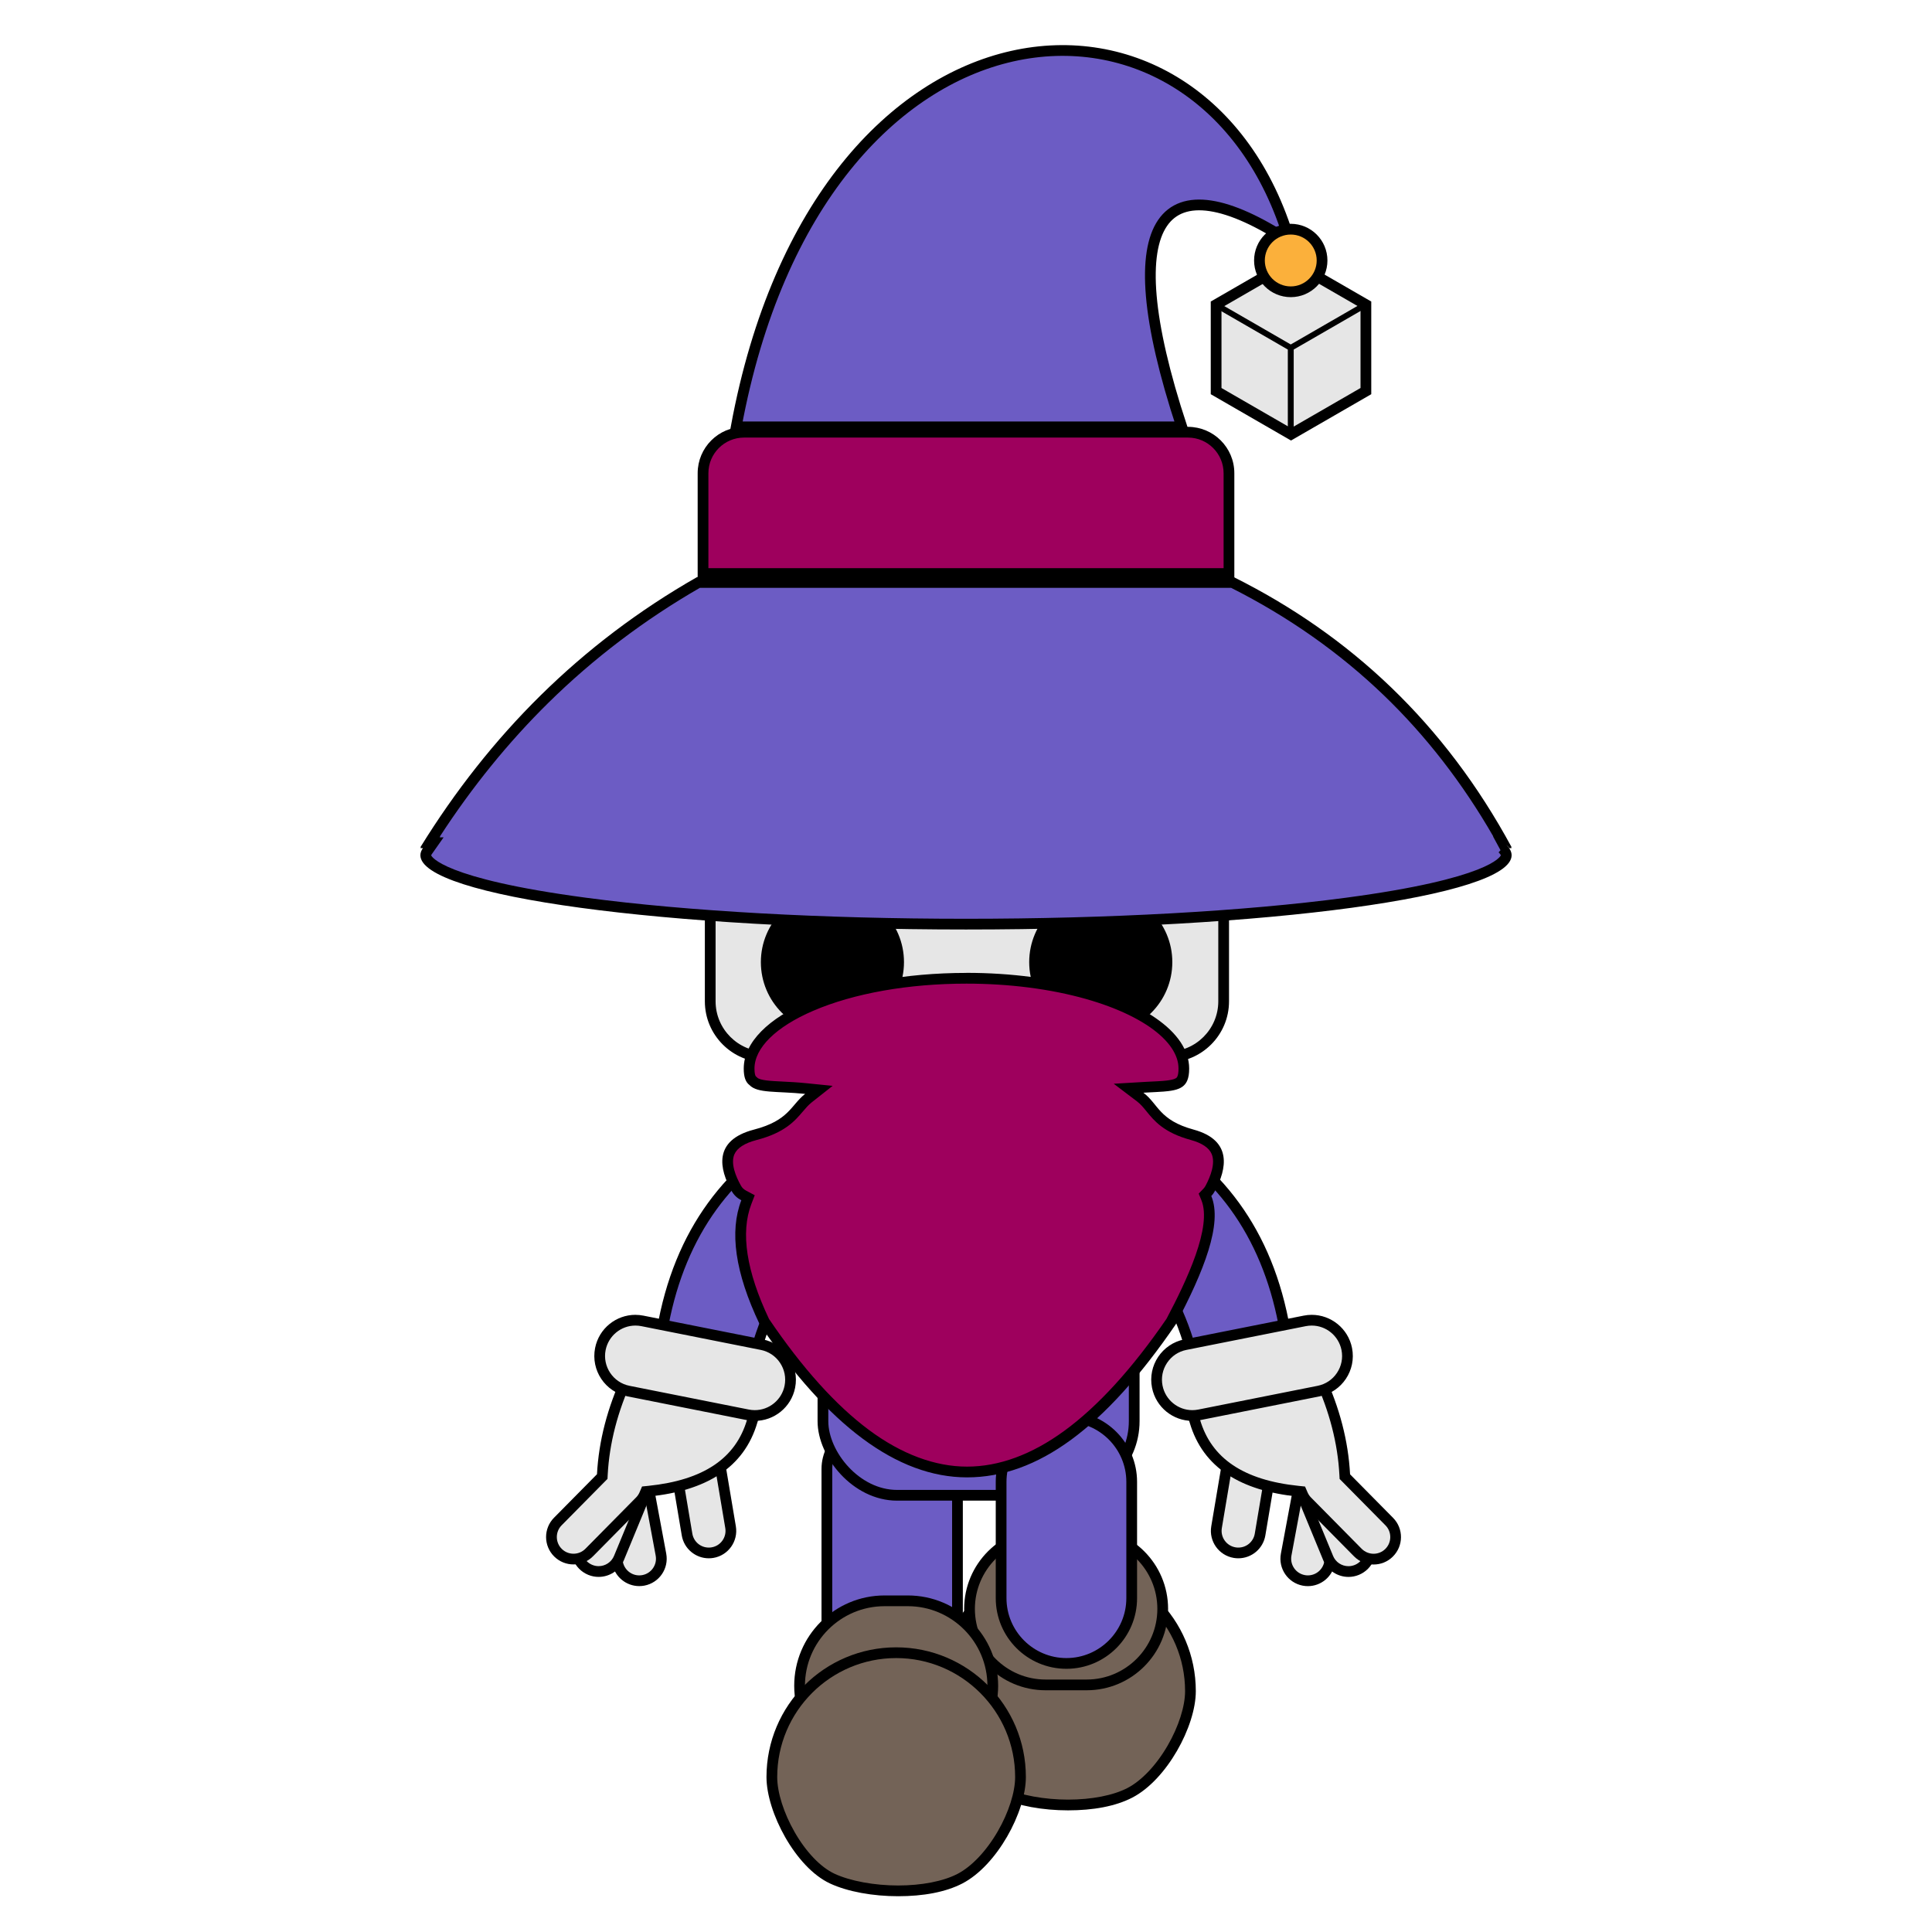 <?xml version="1.0" encoding="UTF-8"?><svg id="Back" xmlns="http://www.w3.org/2000/svg" viewBox="0 0 1080 1080"><defs><style>.cls-1,.cls-2,.cls-3{stroke-width:6px;}.cls-1,.cls-2,.cls-3,.cls-4{stroke:#000;stroke-miterlimit:10;}.cls-1,.cls-5,.cls-4{fill:#e6e6e6;}.cls-6{fill:#9e005d;}.cls-2,.cls-7{fill:#6c5cc4;}.cls-3{fill:#fbb03b;}.cls-8{fill:#736357;}.cls-4{stroke-width:3px;}</style></defs><g><path class="cls-8" d="M597.05,1009c-13.85,0-27.61-2.56-36.81-6.85-18.19-8.48-33.77-38.31-33.77-56.78,0-38.32,31.18-69.5,69.5-69.5s69.5,31.18,69.5,69.5c0,17.79-15.11,47.11-33.88,56.84-8.46,4.38-20.72,6.79-34.54,6.79h0Z"/><path d="M595.97,878.87c36.67,0,66.5,29.83,66.5,66.5,0,8.49-3.63,19.84-9.71,30.35-6.37,11.01-14.59,19.7-22.55,23.82-7.92,4.1-20.01,6.46-33.16,6.46s-26.72-2.46-35.54-6.57c-7.78-3.63-15.92-12.13-22.32-23.31-6.09-10.64-9.72-22.14-9.72-30.75,0-36.67,29.83-66.5,66.5-66.5m0-6c-40.04,0-72.5,32.46-72.5,72.5,0,19.61,16.2,50.5,35.5,59.5,9.9,4.62,24.05,7.13,38.08,7.13s26.53-2.26,35.92-7.13c19.3-10,35.5-39.89,35.5-59.5,0-40.04-32.46-72.5-72.5-72.5h0Z"/></g><g><path class="cls-8" d="M584.47,941.87c-23.43,0-42.5-19.07-42.5-42.5s19.07-42.5,42.5-42.5h23c23.43,0,42.5,19.07,42.5,42.5s-19.07,42.5-42.5,42.5h-23Z"/><path d="M607.47,859.87c21.78,0,39.5,17.72,39.5,39.5s-17.72,39.5-39.5,39.5h-23c-21.78,0-39.5-17.72-39.5-39.5s17.72-39.5,39.5-39.5h23m0-6h-23c-25.13,0-45.5,20.37-45.5,45.5s20.37,45.5,45.5,45.5h23c25.13,0,45.5-20.37,45.5-45.5s-20.37-45.5-45.5-45.5h0Z"/></g><g><path class="cls-5" d="M692.24,868.1c-.69,0-1.38-.06-2.06-.17-3.25-.55-6.09-2.32-8-5.01-1.91-2.68-2.66-5.95-2.12-9.2l6.69-39.78c1-5.96,6.11-10.29,12.14-10.29,.69,0,1.38,.06,2.06,.17,6.71,1.13,11.25,7.5,10.12,14.21l-6.69,39.78c-1,5.96-6.11,10.29-12.14,10.29Z"/><path d="M698.89,806.66h0c.52,0,1.05,.04,1.57,.13,2.46,.41,4.61,1.76,6.06,3.79,1.45,2.03,2.02,4.5,1.6,6.96l-.11,.66-6.47,38.46-.11,.66c-.76,4.51-4.62,7.79-9.19,7.79-.52,0-1.05-.04-1.57-.13-5.08-.85-8.51-5.68-7.66-10.75l.11-.66,6.47-38.46,.11-.66c.76-4.51,4.62-7.79,9.19-7.79m0-6c-7.35,0-13.84,5.3-15.1,12.79l-.11,.66-6.47,38.46-.11,.66c-1.4,8.35,4.23,16.26,12.58,17.66,.86,.14,1.72,.21,2.56,.21,7.35,0,13.84-5.3,15.1-12.79l.11-.66,6.47-38.46,.11-.66c1.4-8.35-4.23-16.26-12.58-17.66-.86-.14-1.72-.21-2.56-.21h0Z"/></g><g><path class="cls-5" d="M396.21,868.1c-6.03,0-11.14-4.33-12.15-10.29l-6.68-39.77c-.55-3.25,.21-6.52,2.12-9.2,1.91-2.68,4.75-4.46,8-5.01,.68-.11,1.38-.17,2.06-.17,6.03,0,11.14,4.33,12.15,10.29l6.68,39.77c.55,3.25-.21,6.52-2.12,9.2-1.91,2.68-4.75,4.46-8,5.01-.68,.11-1.38,.17-2.06,.17h0Z"/><path d="M389.56,806.66c4.56,0,8.43,3.28,9.19,7.79l.11,.66,6.47,38.46,.11,.66c.41,2.46-.16,4.93-1.6,6.96-1.45,2.03-3.6,3.38-6.06,3.79-.52,.09-1.05,.13-1.57,.13-4.56,0-8.43-3.28-9.19-7.79l-.11-.66-6.47-38.46-.11-.66c-.41-2.46,.16-4.93,1.6-6.96,1.45-2.03,3.6-3.38,6.06-3.79,.52-.09,1.05-.13,1.57-.13m0-6c-.84,0-1.7,.07-2.56,.21h0c-8.35,1.4-13.98,9.31-12.58,17.66l.11,.66,6.47,38.46,.11,.66c1.26,7.49,7.75,12.79,15.1,12.79,.84,0,1.7-.07,2.56-.21,8.35-1.4,13.98-9.31,12.58-17.66l-.11-.66-6.47-38.46-.11-.66c-1.26-7.49-7.75-12.79-15.1-12.79h0Z"/></g><g><path class="cls-7" d="M498.73,947.87c-20.13,0-36.5-13.15-36.5-29.32v-97.36c0-16.17,16.37-29.32,36.5-29.32s36.5,13.15,36.5,29.32v97.36c0,16.17-16.37,29.32-36.5,29.32Z"/><path d="M498.73,794.87c18.47,0,33.5,11.81,33.5,26.32v97.36c0,14.51-15.03,26.32-33.5,26.32s-33.5-11.81-33.5-26.32v-97.36c0-14.51,15.03-26.32,33.5-26.32m0-6h0c-21.82,0-39.5,14.47-39.5,32.32v97.36c0,17.85,17.68,32.32,39.5,32.32h0c21.82,0,39.5-14.47,39.5-32.32v-97.36c0-17.85-17.68-32.32-39.5-32.32h0Z"/></g><rect class="cls-2" x="460.03" y="611.87" width="174" height="224" rx="41.43" ry="41.43"/><g><path class="cls-7" d="M670.23,775.72c-7.89-50.99-34.5-88.66-79.15-112.06l47.74-33.76c43.99,24.06,69.91,60.75,79.18,112.04l-47.76,33.77Z"/><path d="M639,633.44c20.05,11.25,36.45,25.54,48.79,42.5,13.1,18.01,22.14,39.75,26.89,64.66l-42.29,29.9c-8.64-47.96-34.04-83.95-75.65-107.19l42.25-29.88m-.4-7.06l-53.33,37.71c46.34,22.7,75.37,60.39,82.67,116.92l53.33-37.71c-9.69-56.44-39.09-93.61-82.67-116.92h0Z"/></g><g><path class="cls-5" d="M731.12,883.64c-.76,0-1.52-.07-2.28-.21-3.24-.6-6.05-2.43-7.91-5.15s-2.56-6-1.95-9.23l7.39-39.65c1.09-5.84,6.18-10.08,12.11-10.08,.76,0,1.52,.07,2.28,.21,6.69,1.25,11.11,7.7,9.86,14.38l-7.39,39.65c-1.09,5.84-6.18,10.08-12.11,10.08Z"/><path d="M738.47,822.32h0c.57,0,1.15,.05,1.73,.16,2.45,.46,4.58,1.84,5.99,3.9,1.41,2.06,1.93,4.54,1.48,6.99l-.12,.65-7.15,38.34-.12,.66c-.82,4.42-4.68,7.63-9.16,7.63-.57,0-1.16-.05-1.73-.16-2.45-.46-4.58-1.84-5.99-3.9s-1.93-4.54-1.48-6.99l.12-.65,7.15-38.34,.12-.65c.82-4.42,4.68-7.63,9.16-7.63m0-6c-7.24,0-13.68,5.15-15.06,12.53l-.12,.66-7.15,38.34-.12,.66c-1.55,8.32,3.94,16.33,12.26,17.88,.95,.18,1.89,.26,2.83,.26,7.24,0,13.68-5.15,15.06-12.53l.12-.66,7.15-38.34,.12-.66c1.55-8.32-3.94-16.33-12.26-17.88h0c-.95-.18-1.89-.26-2.83-.26h0Z"/></g><g><path class="cls-5" d="M753.82,878.5c-5.02,0-9.49-3-11.41-7.63l-15.38-37.28c-1.26-3.05-1.25-6.4,.01-9.44,1.26-3.04,3.64-5.41,6.68-6.67,1.51-.62,3.09-.94,4.7-.94,5.02,0,9.49,3,11.41,7.63l15.38,37.28c2.59,6.29-.41,13.51-6.7,16.11-1.51,.62-3.09,.94-4.7,.94Z"/><path d="M738.42,819.54h0c3.8,0,7.18,2.27,8.63,5.78l.25,.62,14.88,36.05,.25,.62c1.96,4.76-.31,10.22-5.07,12.19-1.14,.47-2.34,.71-3.55,.71-3.8,0-7.19-2.27-8.63-5.78l-.25-.62-14.88-36.05-.25-.62c-.95-2.3-.95-4.84,0-7.14s2.75-4.09,5.06-5.04c1.14-.47,2.34-.71,3.56-.71m0-6c-1.95,0-3.93,.37-5.84,1.16-7.83,3.23-11.56,12.19-8.33,20.02l.25,.62,14.88,36.05,.25,.62c2.44,5.91,8.16,9.49,14.18,9.49,1.95,0,3.93-.37,5.84-1.16h0c7.83-3.23,11.56-12.19,8.33-20.02l-.25-.62-14.88-36.05-.25-.62c-2.44-5.92-8.16-9.49-14.18-9.49h0Z"/></g><g><path class="cls-5" d="M767.85,871.56c-3.32,0-6.44-1.3-8.77-3.67l-28.35-28.7c-1.07-1.09-1.93-2.37-2.55-3.8l-.7-1.62-1.75-.18c-32.14-3.32-51.04-16.15-57.79-39.22l-.05-.15c-1.22-3.5-1.33-7.13-.3-10.21,.94-2.81,2.73-4.8,5.03-5.61l51.49-18c.75-.26,1.53-.39,2.34-.39,4.58,0,9.2,4.04,11.22,9.82l.05,.13,.06,.13c8.31,18.05,13,36.29,13.95,54.2l.06,1.14,24.83,25.14c2.32,2.34,3.58,5.45,3.56,8.74-.02,3.29-1.32,6.38-3.67,8.7-2.32,2.29-5.4,3.56-8.67,3.56Z"/><path d="M726.45,763.01c2.74,0,6.61,2.74,8.39,7.81l.09,.27,.12,.26c8.15,17.71,12.75,35.57,13.68,53.1l.12,2.28,1.6,1.62,23.56,23.85,.47,.47c1.75,1.77,2.71,4.12,2.69,6.62-.02,2.49-1,4.83-2.77,6.58-1.76,1.74-4.09,2.69-6.56,2.69s-4.87-.99-6.64-2.77l-.47-.47-27.41-27.75-.47-.47c-.81-.82-1.46-1.79-1.93-2.88l-1.39-3.24-3.51-.36c-30.79-3.18-48.85-15.31-55.22-37.08l-.04-.15-.05-.15c-.99-2.84-1.1-5.85-.29-8.27,.37-1.11,1.27-3.06,3.17-3.73l51.49-18c.43-.15,.88-.22,1.35-.22m0-6c-1.12,0-2.24,.18-3.33,.56l-51.49,18c-6.61,2.31-9.55,11.1-6.57,19.64,7.47,25.57,28.93,38.12,60.36,41.37,.73,1.71,1.78,3.32,3.17,4.73l.47,.47,27.41,27.75,.47,.47c3,3.04,6.95,4.56,10.91,4.56s7.79-1.47,10.77-4.42c6.02-5.95,6.08-15.66,.13-21.68l-.47-.47-23.56-23.85c-1-18.85-5.93-37.26-14.22-55.29-2.49-7.13-8.34-11.83-14.05-11.83h0Z"/></g><g><path class="cls-5" d="M666.51,791.27c-9.5,0-17.74-6.77-19.59-16.1-1.04-5.24,.02-10.57,2.99-15.01,2.97-4.44,7.49-7.46,12.73-8.5l66.69-13.27c1.3-.26,2.62-.39,3.93-.39,9.5,0,17.73,6.77,19.59,16.1,1.04,5.24-.02,10.57-2.99,15.01-2.97,4.44-7.49,7.46-12.73,8.5l-66.69,13.27c-1.3,.26-2.62,.39-3.93,.39Z"/><path d="M733.26,735v6c8.07,0,15.07,5.76,16.65,13.69,.89,4.45-.02,8.99-2.54,12.76-2.52,3.78-6.36,6.34-10.82,7.23l-66.69,13.27c-1.1,.22-2.23,.33-3.34,.33-8.07,0-15.07-5.76-16.65-13.69-.89-4.45,.02-8.99,2.54-12.76,2.52-3.78,6.36-6.34,10.82-7.23l66.69-13.27c1.1-.22,2.23-.33,3.34-.33v-6m0,0c-1.49,0-3,.15-4.51,.45l-66.69,13.27c-12.46,2.48-20.55,14.59-18.07,27.04,2.18,10.94,11.78,18.52,22.53,18.52,1.49,0,3-.15,4.51-.45l66.69-13.27c12.46-2.48,20.55-14.59,18.07-27.04h0c-2.18-10.94-11.78-18.52-22.53-18.52h0Z"/></g><g><path class="cls-7" d="M370.46,741.95c9.27-51.29,35.19-87.98,79.18-112.04l47.74,33.76c-44.66,23.4-71.26,61.06-79.15,112.06l-47.76-33.77Z"/><path d="M449.45,633.44l42.25,29.88c-41.61,23.24-67.01,59.23-75.65,107.19l-42.29-29.9c4.75-24.91,13.79-46.65,26.89-64.66,12.34-16.96,28.74-31.25,48.79-42.5m.4-7.06c-43.59,23.3-72.98,60.48-82.67,116.92l53.33,37.71c7.3-56.53,36.34-94.22,82.67-116.92l-53.33-37.71h0Z"/></g><g><path class="cls-5" d="M357.34,883.64c-5.93,0-11.02-4.24-12.11-10.08l-7.39-39.65c-1.25-6.69,3.18-13.14,9.86-14.38,.75-.14,1.52-.21,2.28-.21,5.93,0,11.02,4.24,12.11,10.08l7.39,39.65c.6,3.24-.09,6.52-1.95,9.24s-4.67,4.55-7.91,5.15c-.75,.14-1.52,.21-2.28,.21h0Z"/><path d="M349.98,822.32c4.48,0,8.33,3.21,9.16,7.62l.12,.66,7.15,38.34,.12,.66c.46,2.45-.07,4.93-1.48,6.99s-3.54,3.44-5.99,3.9c-.57,.11-1.15,.16-1.73,.16-4.48,0-8.33-3.21-9.16-7.63l-.12-.66-7.15-38.34-.12-.66c-.94-5.06,2.41-9.94,7.47-10.89,.57-.11,1.15-.16,1.73-.16m0-6c-.93,0-1.88,.09-2.83,.26h0c-8.32,1.55-13.82,9.56-12.26,17.88l.12,.66,7.15,38.34,.12,.66c1.37,7.38,7.82,12.53,15.06,12.53,.93,0,1.88-.09,2.83-.26h0c8.32-1.55,13.82-9.56,12.26-17.88l-.12-.66-7.15-38.34-.12-.66c-1.37-7.38-7.82-12.53-15.06-12.53h0Z"/></g><g><path class="cls-5" d="M334.63,878.5c-1.61,0-3.19-.32-4.7-.94-6.29-2.59-9.29-9.82-6.7-16.11l15.38-37.28c1.91-4.64,6.39-7.63,11.41-7.63,1.61,0,3.19,.31,4.7,.94,3.05,1.26,5.42,3.62,6.68,6.67,1.27,3.04,1.27,6.39,.01,9.44l-15.38,37.28c-1.91,4.64-6.39,7.63-11.41,7.63h0Z"/><path d="M350.03,819.54c1.22,0,2.41,.24,3.55,.71,2.3,.95,4.1,2.74,5.06,5.04s.96,4.84,0,7.14l-.25,.62-14.88,36.05-.25,.61c-1.45,3.51-4.84,5.78-8.63,5.78-1.22,0-2.41-.24-3.55-.71-2.3-.95-4.1-2.74-5.06-5.04s-.96-4.84,0-7.14l.25-.62,14.88-36.05,.25-.61c1.45-3.51,4.84-5.78,8.63-5.78h0m0-6c-6.02,0-11.74,3.57-14.18,9.49l-.25,.62-14.88,36.05-.25,.62c-3.23,7.83,.5,16.79,8.33,20.02h0c1.91,.79,3.89,1.16,5.84,1.16,6.02,0,11.74-3.57,14.18-9.49l.25-.62,14.88-36.05,.25-.62c3.23-7.83-.5-16.79-8.32-20.02h0c-1.91-.79-3.89-1.16-5.84-1.16h0Z"/></g><g><path class="cls-5" d="M320.61,871.56c-3.27,0-6.34-1.26-8.67-3.56-2.34-2.32-3.65-5.41-3.67-8.7-.02-3.29,1.24-6.4,3.56-8.74l24.83-25.14,.06-1.14c.95-17.91,5.64-36.14,13.95-54.2l.06-.13,.05-.13c2.02-5.78,6.63-9.82,11.22-9.82,.8,0,1.59,.13,2.34,.39l51.49,18c2.3,.8,4.09,2.8,5.03,5.61,1.03,3.08,.92,6.71-.3,10.21l-.05,.15c-6.74,23.07-25.64,35.9-57.79,39.22l-1.75,.18-.7,1.62c-.62,1.44-1.47,2.72-2.55,3.81l-28.34,28.7c-2.33,2.36-5.45,3.66-8.77,3.66h0Z"/><path d="M362,763.01c.47,0,.92,.08,1.35,.22l51.49,18c2.98,1.04,4.9,6.23,2.89,11.99l-.05,.15-.04,.15c-6.36,21.77-24.42,33.9-55.22,37.08l-3.51,.36-1.39,3.24c-.47,1.09-1.12,2.06-1.93,2.88l-.47,.47-27.41,27.75-.47,.47c-1.77,1.79-4.13,2.77-6.64,2.77s-4.8-.96-6.56-2.69c-3.66-3.62-3.7-9.54-.08-13.2l.47-.47,23.56-23.85,1.6-1.62,.12-2.28c.93-17.53,5.53-35.39,13.68-53.1l.12-.26,.09-.27c1.77-5.07,5.64-7.81,8.39-7.81m0-6c-5.71,0-11.56,4.69-14.05,11.83-8.3,18.03-13.22,36.44-14.22,55.29l-23.56,23.85-.47,.47c-5.95,6.02-5.89,15.73,.13,21.68,2.99,2.95,6.88,4.42,10.77,4.42s7.91-1.52,10.91-4.56l.47-.47,27.41-27.75,.47-.47c1.39-1.41,2.44-3.02,3.17-4.73,31.43-3.25,52.88-15.79,60.36-41.37,2.98-8.53,.04-17.33-6.57-19.64l-51.49-18c-1.09-.38-2.2-.56-3.33-.56h0Z"/></g><g><path class="cls-5" d="M421.94,791.27c-1.31,0-2.63-.13-3.93-.39l-66.69-13.27c-10.82-2.15-17.87-12.7-15.71-23.52,1.86-9.33,10.09-16.1,19.59-16.1,1.31,0,2.63,.13,3.93,.39l66.69,13.27c5.24,1.04,9.76,4.06,12.73,8.5,2.97,4.44,4.03,9.77,2.99,15.01-1.86,9.33-10.09,16.1-19.59,16.1h0Z"/><path d="M355.2,741c1.11,0,2.24,.11,3.34,.33l66.69,13.27c4.45,.89,8.3,3.45,10.82,7.23,2.52,3.78,3.42,8.31,2.54,12.76-1.58,7.93-8.58,13.69-16.65,13.69-1.11,0-2.24-.11-3.34-.33l-66.69-13.27c-9.19-1.83-15.19-10.8-13.36-19.99,1.58-7.93,8.58-13.69,16.65-13.69m0-6c-10.75,0-20.36,7.57-22.53,18.52h0c-2.48,12.46,5.61,24.57,18.07,27.05l66.69,13.27c1.51,.3,3.02,.45,4.51,.45,10.75,0,20.36-7.57,22.53-18.52,2.48-12.46-5.61-24.57-18.07-27.04l-66.69-13.27c-1.51-.3-3.02-.45-4.51-.45h0Z"/></g><g><path class="cls-7" d="M596.12,929.87c-20.13,0-36.5-16.37-36.5-36.5v-65c0-20.13,16.37-36.5,36.5-36.5s36.5,16.37,36.5,36.5v65c0,20.13-16.37,36.5-36.5,36.5Z"/><path d="M596.13,794.87c18.47,0,33.5,15.03,33.5,33.5v65c0,18.47-15.03,33.5-33.5,33.5s-33.5-15.03-33.5-33.5v-65c0-18.47,15.03-33.5,33.5-33.5m0-6h0c-21.82,0-39.5,17.68-39.5,39.5v65c0,21.82,17.68,39.5,39.5,39.5h0c21.82,0,39.5-17.68,39.5-39.5v-65c0-21.82-17.68-39.5-39.5-39.5h0Z"/></g><g><rect class="cls-5" x="397.03" y="303.87" width="287" height="287" rx="31.13" ry="31.13"/><path d="M652.89,306.87c15.51,0,28.14,12.62,28.14,28.14v224.73c0,15.51-12.62,28.14-28.14,28.14h-224.73c-15.51,0-28.14-12.62-28.14-28.14v-224.73c0-15.51,12.62-28.14,28.14-28.14h224.73m0-6h-224.73c-18.85,0-34.14,15.28-34.14,34.14v224.73c0,18.85,15.28,34.14,34.14,34.14h224.73c18.85,0,34.14-15.28,34.14-34.14v-224.73c0-18.85-15.28-34.14-34.14-34.14h0Z"/></g><circle cx="465.33" cy="447.09" r="40"/><circle cx="465.33" cy="356.34" r="40"/><circle cx="465.33" cy="537.84" r="40"/><circle cx="615.33" cy="447.09" r="40"/><circle cx="615.33" cy="356.34" r="40"/><circle cx="615.33" cy="537.84" r="40"/><polygon class="cls-1" points="679.82 218.63 679.82 170.29 721.68 146.13 763.54 170.29 763.54 218.63 721.68 242.79 679.82 218.63"/><path class="cls-4" d="M679.54,170.21v48.5l.07,.04,41.93,24.21,.07-.04,41.93-24.21v-48.5l-.07-.04-41.93-24.21-.07,.04-41.93,24.21Zm42-23.92l41.57,24-41.57,24-41.57-24,41.57-24Zm41.72,72.25l-41.57,24v-48l41.57-24v48Zm-83.43,0v-48l41.57,24v48l-41.57-24Z"/><g><path class="cls-7" d="M540,516.61c-81.34,0-157.79-4.31-215.26-12.13-64.02-8.71-86.74-19.65-86.74-26.37,0-.7,.29-1.44,.87-2.28l3.32-4.72h-1.81l.31-.5h-.27c38.96-61.51,89.4-110.27,150.03-145h298.49c32.47,16.29,61.64,36.77,86.7,60.89,24.9,23.96,46.52,52.24,64.29,84.11h-.24l1.28,2.37-1.19,1.34c1.47,1.39,2.22,2.67,2.22,3.79,0,6.72-22.72,17.66-86.74,26.37-57.48,7.82-133.93,12.13-215.26,12.13Z"/><path d="M688.22,328.61c31.95,16.1,60.65,36.3,85.34,60.06,23.52,22.63,44.09,49.16,61.22,78.94h-.15l4.17,7.67-1.08,1.21c.97,.92,1.22,1.47,1.27,1.62-.28,.72-6.5,13.07-86.55,23.72-57.06,7.59-132.51,11.77-212.44,11.77s-155.37-4.18-212.44-11.77c-80.51-10.71-86.34-23.14-86.55-23.71,.02-.07,.1-.26,.32-.57l6.64-9.45h-2.19l.31-.5h-.19c17.95-27.65,38.32-52.75,60.65-74.74,25.2-24.81,53.69-46.42,84.69-64.26h296.98m1.42-6H389.65c-65.28,37.24-115.97,88.39-154.65,151h.31c-.1,.17-.21,.33-.31,.5h1.42c-.93,1.32-1.42,2.65-1.42,4,0,22.92,136.55,41.5,305,41.5s305-18.58,305-41.5c0-2.03-1.09-4.02-3.16-5.98,.78,.65,1.42,1.31,1.89,1.98h1.27c-.09-.17-.19-.33-.28-.5h.28c-37.48-69.28-90.15-118.44-155.35-151h0Z"/></g><g><path class="cls-6" d="M393,320.61v-56.08c0-12.64,10.28-22.92,22.92-22.92h248.15c12.64,0,22.92,10.28,22.92,22.92v56.08H393Z"/><path d="M664.08,244.61c10.99,0,19.92,8.94,19.92,19.92v53.08H396v-53.08c0-10.99,8.94-19.92,19.92-19.92h248.15m0-6h-248.15c-14.32,0-25.92,11.61-25.92,25.92v59.08h300v-59.08c0-14.32-11.61-25.92-25.92-25.92h0Z"/></g><path class="cls-2" d="M411.54,238.61h249.07c-39.5-119.81-9.34-149.44,60.43-103.5C673.04-27.89,458.04-12.89,411.54,238.61Z"/><circle class="cls-3" cx="721.54" cy="145.61" r="17.5"/><g><path class="cls-6" d="M540.6,822.87c-37.44,0-75.56-28.28-113.32-84.04-13.1-27.57-16.49-50.04-10.07-66.79l.95-2.48-2.34-1.25c-1.99-1.06-3.28-2.31-4.32-4.18-3.17-5.7-6.39-13.79-3.73-20,1.92-4.48,6.79-7.77,14.49-9.78,14.81-3.85,19.82-9.74,24.24-14.93,1.71-2.01,3.33-3.91,5.45-5.58l5.83-4.6-7.38-.75c-4.96-.5-9.34-.72-13.2-.91-7.94-.4-13.68-.68-16.05-3.12l-.16-.16-.18-.14c-.88-.67-2.04-2.1-2.04-6.81,0-12.83,12.63-25.61,34.65-35.07,23.15-9.95,53.99-15.43,86.85-15.43,24.12,0,47.47,3,67.51,8.66l.16,.04c2.21,.63,4.45,1.31,6.61,2.01,1.09,.36,2.16,.72,3.21,1.08,2.08,.73,4.12,1.49,6.09,2.27l.17,.07c1.97,.79,3.87,1.6,5.67,2.42l.12,.06c.86,.39,1.71,.79,2.54,1.2l.17,.08c1.71,.84,3.38,1.71,4.95,2.59l.29,.16c1.58,.89,3.09,1.79,4.48,2.69l.14,.09c.71,.46,1.33,.88,1.93,1.29l.29,.2c1.29,.9,2.55,1.84,3.73,2.79l.34,.27c.51,.42,1.02,.85,1.52,1.29l.11,.1c.58,.51,1.1,.99,1.6,1.48l.24,.24c.42,.41,.82,.81,1.21,1.22l.3,.31c.88,.95,1.72,1.93,2.47,2.9l.27,.36c.31,.41,.6,.82,.88,1.23l.18,.26c.32,.47,.62,.96,.91,1.45l.19,.33c.21,.38,.43,.77,.63,1.17l.19,.38c.25,.5,.47,.99,.68,1.48,.21,.51,.39,1,.55,1.48l.13,.4c.13,.4,.24,.8,.34,1.19l.08,.32c.12,.49,.22,.98,.3,1.47l.05,.34c.06,.4,.11,.79,.15,1.19l.04,.41c.04,.5,.06,1,.06,1.5,0,1.21-.08,2.3-.23,3.24-.14,.85-.34,1.6-.6,2.22-.3,.72-.69,1.31-1.19,1.78-.25,.24-.52,.44-.83,.64-.32,.2-.69,.39-1.1,.56-.65,.27-1.38,.5-2.26,.69-.87,.19-1.85,.35-3,.49-.76,.09-1.56,.17-2.39,.23-1.89,.15-4.05,.26-6.32,.37l-2.58,.13c-.74,.04-1.5,.08-2.28,.13l-8.1,.48,6.47,4.9c2.38,1.8,4.09,3.91,5.89,6.13,4.22,5.21,9.01,11.11,23.19,14.98,7.17,1.96,11.75,5.16,13.64,9.51,2.72,6.28-.38,14.52-3.46,20.33-.48,.9-1.02,1.66-1.64,2.31l-1.35,1.41,.74,1.81c6.59,16.04-8.04,47.05-19.67,69.05-38.24,55.8-76.63,84.1-114.08,84.1h0Z"/><path d="M540.28,549.86c23.85,0,46.91,2.96,66.71,8.55l.1,.03c2.19,.62,4.36,1.28,6.43,1.95l.05,.02,.12,.04c1.04,.34,2.08,.69,3.12,1.05,2.02,.71,4.02,1.45,5.97,2.23l.16,.07c1.9,.76,3.76,1.56,5.55,2.37l.08,.04c.83,.38,1.66,.77,2.48,1.17l.09,.04,.08,.04c1.64,.8,3.26,1.65,4.8,2.51l.29,.16c1.52,.85,2.98,1.73,4.33,2.6l.08,.05,.13,.08c.59,.39,1.19,.79,1.78,1.19l.13,.09,.15,.1c1.24,.87,2.44,1.76,3.56,2.67l.32,.26c.52,.42,1,.83,1.46,1.24l.13,.11c.49,.43,.99,.89,1.48,1.37l.09,.09,.14,.14c.38,.37,.76,.76,1.14,1.15l.08,.08,.19,.2c.82,.88,1.59,1.79,2.28,2.69l.25,.33c.28,.38,.56,.76,.81,1.14l.12,.17,.03,.04c.29,.43,.57,.87,.83,1.32l.05,.09,.1,.19c.2,.35,.4,.71,.57,1.06l.06,.11,.12,.23c.23,.47,.42,.87,.57,1.24l.02,.04v.03l.02,.03c.15,.37,.3,.78,.47,1.25,.03,.1,.07,.2,.1,.31l.02,.05c.11,.35,.21,.69,.3,1.03l.06,.24v.03c.11,.42,.2,.84,.27,1.25v.08l.04,.23c.05,.33,.09,.68,.12,1.01v.08c.02,.09,.03,.19,.03,.28,.04,.5,.05,.91,.05,1.28,0,1.06-.06,1.99-.19,2.76-.1,.62-.24,1.13-.41,1.54-.19,.45-.37,.65-.5,.77-.1,.09-.22,.18-.36,.27-.18,.12-.4,.23-.66,.33-.47,.2-1.06,.38-1.76,.53-.76,.17-1.65,.31-2.7,.44-.68,.08-1.43,.15-2.28,.22-1.85,.15-3.97,.25-6.23,.36-.84,.04-1.71,.08-2.6,.13-.75,.04-1.52,.08-2.3,.13l-16.22,.96,12.95,9.81c2.09,1.58,3.61,3.46,5.38,5.63,4.29,5.28,9.62,11.86,24.72,15.98,6.24,1.71,10.17,4.33,11.67,7.8,2.24,5.19-.59,12.51-3.36,17.74-.35,.65-.73,1.19-1.16,1.64l-2.71,2.82,1.49,3.61c6.1,14.84-8.13,44.9-19.47,66.35-19.13,27.89-38.4,49-57.26,62.73-18.16,13.22-36.41,19.92-54.25,19.92s-36.59-6.91-54.91-20.55c-18.44-13.72-37.21-34.58-55.79-61.99-12.66-26.71-15.98-48.31-9.88-64.22l1.9-4.95-4.68-2.49c-1.48-.79-2.35-1.62-3.11-2.99-2.84-5.11-5.77-12.27-3.6-17.36,1.53-3.59,5.74-6.29,12.49-8.05,15.72-4.09,21.29-10.63,25.77-15.89,1.68-1.98,3.14-3.68,5.02-5.17l11.65-9.19-14.77-1.49c-5.04-.51-9.45-.73-13.35-.92-6.43-.32-12.5-.62-14.04-2.21l-.31-.32-.36-.27c-.4-.3-.86-1.64-.86-4.43,0-11.57,11.97-23.35,32.83-32.32,22.78-9.79,53.21-15.18,85.67-15.18m0-6c-68.76,0-124.5,23.95-124.5,53.5,0,4.77,1.07,7.56,3.22,9.2,4.56,4.71,14.84,3.3,31.1,4.93-8.02,6.33-8.93,14.85-28.58,19.96-23.14,6.02-19.26,22.2-12.62,34.14,1.41,2.54,3.22,4.14,5.53,5.37-6.66,17.36-3.61,40.26,10.26,69.35,37.95,56.11,76.57,85.55,115.93,85.55s77.03-27.68,116.66-85.55c15.82-29.91,26.23-56.28,19.87-71.74,.8-.83,1.5-1.8,2.13-2.98,6.33-11.94,10.03-28.11-12.03-34.14-19.38-5.29-19.64-14.23-28.06-20.61,.77-.05,1.53-.09,2.26-.13,3.36-.18,6.36-.3,8.98-.51,.88-.07,1.71-.15,2.51-.24,1.19-.14,2.29-.32,3.3-.54,1.01-.23,1.93-.5,2.76-.85,.55-.23,1.07-.49,1.54-.79,.47-.3,.91-.63,1.3-1.01,.79-.75,1.42-1.67,1.89-2.8,.35-.84,.62-1.81,.79-2.9,.18-1.1,.26-2.33,.26-3.71,0-.58-.03-1.15-.07-1.72-.01-.16-.03-.32-.04-.48-.04-.45-.1-.91-.17-1.36-.02-.13-.04-.26-.06-.39-.1-.56-.21-1.12-.35-1.68-.03-.12-.06-.24-.1-.36-.12-.45-.25-.9-.39-1.35-.05-.15-.1-.31-.15-.46-.18-.54-.38-1.08-.6-1.62,0-.01,0-.03-.01-.04-.23-.55-.48-1.1-.75-1.65-.07-.14-.14-.28-.22-.43-.23-.44-.46-.88-.71-1.32-.07-.11-.13-.23-.19-.34-.32-.54-.65-1.07-1.01-1.61-.06-.09-.12-.18-.19-.27-.31-.45-.63-.9-.96-1.34-.1-.13-.19-.26-.29-.39-.81-1.06-1.7-2.1-2.66-3.13-.1-.11-.21-.22-.31-.33-.42-.44-.84-.87-1.29-1.3-.09-.09-.17-.17-.26-.26-.53-.51-1.09-1.02-1.66-1.53-.05-.05-.11-.09-.16-.14-.52-.46-1.06-.91-1.61-1.36-.12-.09-.23-.19-.35-.28-1.23-.99-2.53-1.97-3.9-2.92-.1-.07-.2-.14-.3-.21-.63-.43-1.27-.86-1.92-1.29-.08-.05-.15-.1-.23-.15-1.48-.95-3.02-1.88-4.64-2.78-.1-.06-.2-.11-.3-.17-1.63-.91-3.33-1.8-5.09-2.66-.06-.03-.12-.06-.19-.09-.85-.42-1.72-.83-2.61-1.23-.04-.02-.08-.04-.12-.06-1.86-.85-3.79-1.67-5.77-2.47-.07-.03-.13-.05-.2-.08-2-.8-4.06-1.57-6.19-2.31h-.03c-1.07-.38-2.16-.75-3.26-1.11h0c-2.2-.72-4.46-1.41-6.77-2.06-.04-.01-.08-.02-.12-.03-19.62-5.54-43.09-8.77-68.33-8.77h0Z"/></g><g><path class="cls-8" d="M494.47,989.87c-26.19,0-47.5-21.31-47.5-47.5s21.31-47.5,47.5-47.5h13c26.19,0,47.5,21.31,47.5,47.5s-21.31,47.5-47.5,47.5h-13Z"/><path d="M507.47,897.87c24.54,0,44.5,19.96,44.5,44.5s-19.96,44.5-44.5,44.5h-13c-24.54,0-44.5-19.96-44.5-44.5s19.96-44.5,44.5-44.5h13m0-6h-13c-27.89,0-50.5,22.61-50.5,50.5s22.61,50.5,50.5,50.5h13c27.89,0,50.5-22.61,50.5-50.5s-22.61-50.5-50.5-50.5h0Z"/></g><g><path class="cls-8" d="M502.05,1057c-13.85,0-27.61-2.56-36.81-6.85-18.19-8.48-33.77-38.31-33.77-56.78,0-38.32,31.18-69.5,69.5-69.5s69.5,31.18,69.5,69.5c0,17.79-15.11,47.11-33.88,56.84-8.46,4.38-20.72,6.79-34.54,6.79h0Z"/><path d="M500.97,926.87c36.67,0,66.5,29.83,66.5,66.5,0,8.49-3.63,19.84-9.71,30.35-6.37,11.01-14.59,19.7-22.55,23.82-7.92,4.1-20.01,6.46-33.16,6.46s-26.72-2.46-35.54-6.57c-7.78-3.63-15.92-12.13-22.32-23.31-6.09-10.64-9.72-22.14-9.72-30.75,0-36.67,29.83-66.5,66.5-66.5m0-6c-40.04,0-72.5,32.46-72.5,72.5,0,19.61,16.2,50.5,35.5,59.5,9.9,4.62,24.05,7.13,38.08,7.13s26.53-2.26,35.92-7.13c19.3-10,35.5-39.89,35.5-59.5,0-40.04-32.46-72.5-72.5-72.5h0Z"/></g></svg>